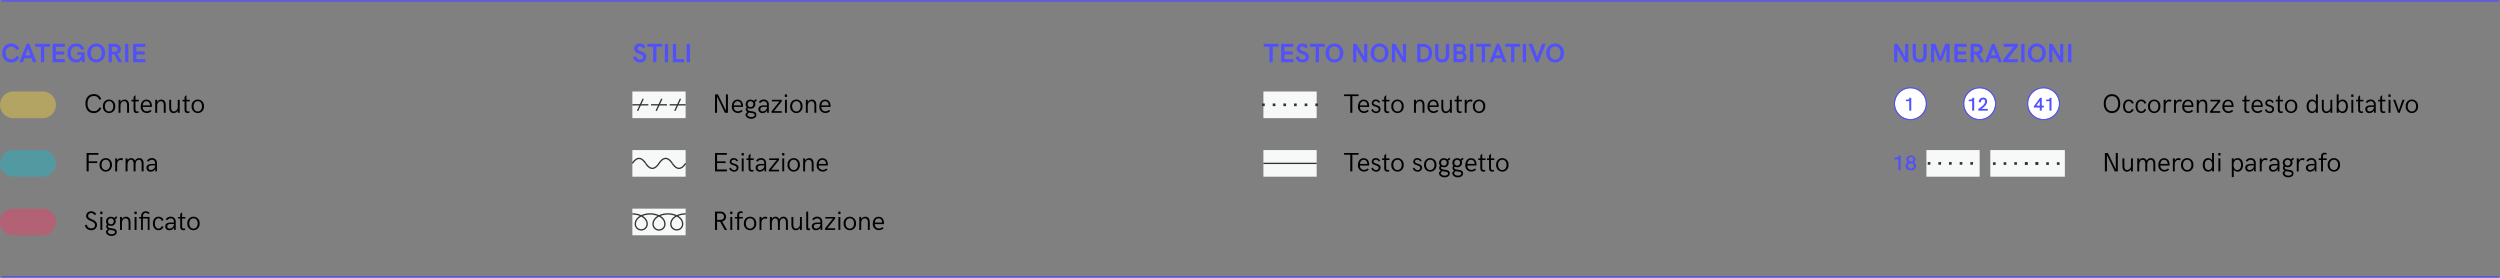 <svg xmlns="http://www.w3.org/2000/svg" viewBox="0 0 938.926 104.361"><rect x="0" y="0" width="938.926" height="104.361" fill="#808080" stroke="none"/><g id="elements"><rect id="legend-bg-transparent" x="0.5" y="0.352" width="938" height="110" fill="none"/><g id="Testo_non_dubitativo" data-name="Testo non dubitativo"><g style="isolation:isolate"><path d="M476.761,17.561h-2.163v-1.108h5.562v1.108H478.001v5.791h-1.24Z" fill="#5151fc"/><path d="M481.15,16.452h4.59v1.138h-3.35v1.743h3.12V20.471h-3.12V22.18h3.35v1.172h-4.59Z" fill="#5151fc"/><path d="M486.561,21.404l1.23-.312a1.315,1.315,0,0,0,1.431,1.24c.737,0,1.138-.391,1.138-.879,0-1.431-3.34-.952-3.34-3.198a1.951,1.951,0,0,1,2.153-1.904,2.309,2.309,0,0,1,2.1,1.211l-1.03.63a1.249,1.249,0,0,0-1.113-.737.786.786,0,0,0-.869.737c0,1.299,3.34.859,3.34,3.149A2.169,2.169,0,0,1,489.202,23.43,2.507,2.507,0,0,1,486.561,21.404Z" fill="#5151fc"/><path d="M494.134,17.561h-2.163v-1.108h5.562v1.108H495.374v5.791h-1.24Z" fill="#5151fc"/><path d="M497.845,19.9a3.337,3.337,0,1,1,6.66,0,3.337,3.337,0,1,1-6.66,0Zm5.352,0c0-1.299-.542-2.446-2.021-2.446s-2.021,1.147-2.021,2.446c0,1.304.542,2.451,2.021,2.451S503.196,21.203,503.196,19.9Z" fill="#5151fc"/><path d="M508.196,16.452h1.23l2.9,4.829v-4.829h1.191v6.899h-1.24L509.388,18.513v4.839h-1.191Z" fill="#5151fc"/><path d="M514.808,19.9a3.337,3.337,0,1,1,6.66,0,3.337,3.337,0,1,1-6.66,0Zm5.352,0c0-1.299-.542-2.446-2.021-2.446s-2.021,1.147-2.021,2.446c0,1.304.542,2.451,2.021,2.451S520.159,21.203,520.159,19.9Z" fill="#5151fc"/><path d="M522.757,16.452h1.23l2.9,4.829v-4.829h1.191v6.899h-1.24L523.948,18.513v4.839h-1.191Z" fill="#5151fc"/><path d="M532.259,16.452h2.002c2.349,0,3.589,1.26,3.589,3.501,0,2.148-1.279,3.398-3.599,3.398h-1.992Zm1.87,5.762c1.523,0,2.48-.591,2.48-2.314,0-1.636-.669-2.31-2.368-2.31H533.499v4.624Z" fill="#5151fc"/><path d="M538.982,20.661v-4.209h1.235v4.067c0,1.113.293,1.733,1.401,1.733,1.113,0,1.401-.62,1.401-1.733V16.452h1.24v4.16c0,1.738-.791,2.837-2.642,2.837S538.982,22.351,538.982,20.661Z" fill="#5151fc"/><path d="M545.877,16.452h2.393c1.05,0,2.207.479,2.207,1.86a1.558,1.558,0,0,1-.767,1.348,1.917,1.917,0,0,1,1.108,1.689,2.066,2.066,0,0,1-2.251,2.002H545.877Zm2.51,2.778c.483,0,.952-.171.952-.85,0-.537-.459-.811-1.05-.811h-1.172V19.231Zm.2,2.939c.64,0,1.011-.308,1.011-.957a.963.963,0,0,0-1.06-.913h-1.421v1.87Z" fill="#5151fc"/><path d="M552.098,16.452h1.24v6.899h-1.24Z" fill="#5151fc"/><path d="M556.487,17.561h-2.163v-1.108h5.562v1.108h-2.158v5.791h-1.24Z" fill="#5151fc"/><path d="M562.161,16.452h.928l2.749,6.899H564.5l-.532-1.499h-2.681l-.537,1.499h-1.353Zm1.387,4.341-.918-2.52L561.707,20.793Z" fill="#5151fc"/><path d="M567.508,17.561h-2.163v-1.108h5.562v1.108h-2.158v5.791h-1.24Z" fill="#5151fc"/><path d="M571.897,16.452h1.24v6.899h-1.24Z" fill="#5151fc"/><path d="M574.085,16.452H575.457l1.86,4.888,1.851-4.888h1.357l-2.749,6.899h-.928Z" fill="#5151fc"/><path d="M580.735,19.9a3.337,3.337,0,1,1,6.66,0,3.337,3.337,0,1,1-6.66,0Zm5.352,0c0-1.299-.542-2.446-2.021-2.446s-2.021,1.147-2.021,2.446c0,1.304.542,2.451,2.021,2.451S586.087,21.203,586.087,19.9Z" fill="#5151fc"/></g></g><rect id="Rectangle_19" data-name="Rectangle 19" x="474.5" y="34.364" width="20" height="10" fill="#f7f8f8"/><line id="Line_63" data-name="Line 63" x1="474.5" y1="39.364" x2="494.5" y2="39.364" fill="none" stroke="#333" stroke-linecap="square" stroke-miterlimit="10" stroke-dasharray="0 4"/><g id="Testo_neutro" data-name="Testo neutro"><g style="isolation:isolate"><path d="M507.122,36.104H504.793v-.64h5.439v.64h-2.329V42.364h-.781Z"/><path d="M510.018,39.952c0-1.309.703-2.534,2.119-2.534,1.582,0,2.07,1.255,2.07,2.378,0,.127-.015.288-.024.376h-3.398A1.444,1.444,0,0,0,512.21,41.793a1.705,1.705,0,0,0,1.372-.522l.498.4a2.392,2.392,0,0,1-1.865.762A2.211,2.211,0,0,1,510.018,39.952Zm3.491-.376c-.02-.781-.371-1.558-1.372-1.558-.894,0-1.313.728-1.353,1.558Z"/><path d="M514.993,41.256l.615-.317a1.237,1.237,0,0,0,1.216.928c.552,0,.957-.278.957-.806,0-1.313-2.593-.669-2.593-2.324a1.392,1.392,0,0,1,1.548-1.353,1.733,1.733,0,0,1,1.602.972l-.537.308a1.15,1.15,0,0,0-1.089-.688c-.527,0-.855.273-.855.674,0,1.123,2.632.532,2.632,2.324a1.521,1.521,0,0,1-1.675,1.489A1.893,1.893,0,0,1,514.993,41.256Z"/><path d="M519.876,41.07V38.082h-.781v-.596h.786V36.388l.723-.684v1.782h1.235v.596h-1.235V41.075c0,.537.264.786.62.786a1.164,1.164,0,0,0,.488-.122v.625a1.966,1.966,0,0,1-.654.098C520.193,42.462,519.876,41.905,519.876,41.07Z"/><path d="M522.547,39.913a2.321,2.321,0,1,1,4.624,0,2.323,2.323,0,1,1-4.624,0Zm3.887,0c0-.977-.488-1.924-1.572-1.924s-1.582.947-1.582,1.924c0,.986.498,1.943,1.572,1.943C525.945,41.856,526.434,40.88,526.434,39.913Z"/><path d="M531.053,37.486h.728v.85a1.752,1.752,0,0,1,1.572-.938c1.162,0,1.636.928,1.636,2.002V42.364h-.723V39.473c0-.674-.249-1.455-1.108-1.455-.767,0-1.377.601-1.377,1.812V42.364h-.728Z"/><path d="M536.141,39.952c0-1.309.703-2.534,2.119-2.534,1.582,0,2.07,1.255,2.07,2.378,0,.127-.015.288-.024.376h-3.398a1.444,1.444,0,0,0,1.426,1.621,1.705,1.705,0,0,0,1.372-.522l.498.4a2.392,2.392,0,0,1-1.865.762A2.211,2.211,0,0,1,536.141,39.952Zm3.491-.376c-.02-.781-.371-1.558-1.372-1.558-.894,0-1.313.728-1.353,1.558Z"/><path d="M541.331,40.318v-2.832h.728V40.367c0,.703.19,1.489,1.025,1.489a1.566,1.566,0,0,0,1.455-1.67v-2.7h.723V42.364h-.723v-.825a1.736,1.736,0,0,1-1.533.933C541.805,42.472,541.331,41.534,541.331,40.318Z"/><path d="M547.083,41.07V38.082h-.781v-.596h.786V36.388l.723-.684v1.782h1.235v.596h-1.235V41.075c0,.537.264.786.62.786a1.164,1.164,0,0,0,.488-.122v.625a1.966,1.966,0,0,1-.654.098C547.4,42.462,547.083,41.905,547.083,41.07Z"/><path d="M550.105,37.486h.728v.864a1.572,1.572,0,0,1,1.44-.967,1.268,1.268,0,0,1,.786.254l-.308.63a.888.888,0,0,0-.596-.186c-.83,0-1.333.669-1.333,1.846V42.364h-.718Z"/><path d="M553.187,39.913a2.321,2.321,0,1,1,4.624,0,2.323,2.323,0,1,1-4.624,0Zm3.887,0c0-.977-.488-1.924-1.572-1.924s-1.582.947-1.582,1.924c0,.986.498,1.943,1.572,1.943C556.585,41.856,557.073,40.88,557.073,39.913Z"/></g></g><rect id="Rectangle_20" data-name="Rectangle 20" x="474.5" y="56.364" width="20" height="10" fill="#f7f8f8"/><line id="Line_64" data-name="Line 64" x1="474.5" y1="61.364" x2="494.5" y2="61.364" fill="none" stroke="#333" stroke-miterlimit="10" stroke-width="0.5"/><g id="Testo_soggetto" data-name="Testo soggetto"><g style="isolation:isolate"><path d="M507.122,58.104H504.793v-.64h5.439v.64h-2.329V64.364h-.781Z"/><path d="M510.018,61.952c0-1.309.703-2.534,2.119-2.534,1.582,0,2.07,1.255,2.07,2.378,0,.127-.015.288-.024.376h-3.398A1.444,1.444,0,0,0,512.21,63.793a1.705,1.705,0,0,0,1.372-.522l.498.4a2.392,2.392,0,0,1-1.865.762A2.211,2.211,0,0,1,510.018,61.952Zm3.491-.376c-.02-.781-.371-1.558-1.372-1.558-.894,0-1.313.728-1.353,1.558Z"/><path d="M514.993,63.256l.615-.317a1.237,1.237,0,0,0,1.216.928c.552,0,.957-.278.957-.806,0-1.313-2.593-.669-2.593-2.324a1.392,1.392,0,0,1,1.548-1.353,1.733,1.733,0,0,1,1.602.972l-.537.308a1.15,1.15,0,0,0-1.089-.688c-.527,0-.855.273-.855.674,0,1.123,2.632.532,2.632,2.324a1.521,1.521,0,0,1-1.675,1.489A1.893,1.893,0,0,1,514.993,63.256Z"/><path d="M519.876,63.07V60.082h-.781v-.596h.786V58.388l.723-.684v1.782h1.235v.596h-1.235V63.075c0,.537.264.786.62.786a1.164,1.164,0,0,0,.488-.122v.625a1.966,1.966,0,0,1-.654.098C520.193,64.462,519.876,63.905,519.876,63.07Z"/><path d="M522.547,61.913a2.321,2.321,0,1,1,4.624,0,2.323,2.323,0,1,1-4.624,0Zm3.887,0c0-.977-.488-1.924-1.572-1.924s-1.582.947-1.582,1.924c0,.986.498,1.943,1.572,1.943C525.945,63.856,526.434,62.88,526.434,61.913Z"/><path d="M530.584,63.256l.615-.317a1.237,1.237,0,0,0,1.216.928c.552,0,.957-.278.957-.806,0-1.313-2.593-.669-2.593-2.324a1.392,1.392,0,0,1,1.548-1.353,1.733,1.733,0,0,1,1.602.972l-.537.308a1.15,1.15,0,0,0-1.089-.688c-.527,0-.855.273-.855.674,0,1.123,2.632.532,2.632,2.324a1.521,1.521,0,0,1-1.675,1.489A1.893,1.893,0,0,1,530.584,63.256Z"/><path d="M534.852,61.913a2.321,2.321,0,1,1,4.624,0,2.323,2.323,0,1,1-4.624,0Zm3.887,0c0-.977-.488-1.924-1.572-1.924s-1.582.947-1.582,1.924c0,.986.498,1.943,1.572,1.943C538.25,63.856,538.738,62.88,538.738,61.913Z"/><path d="M544.48,65.116c0,1.006-.928,1.484-1.953,1.484-1.27,0-2.104-.732-2.104-1.66a1.288,1.288,0,0,1,.015-.186l.703-.708a1.082,1.082,0,0,1-.62-1.001.998.998,0,0,1,.356-.806,1.625,1.625,0,0,1-.41-1.113,1.705,1.705,0,0,1,1.826-1.709,1.855,1.855,0,0,1,1.26.454l.732-.664.415.518-.786.62a1.761,1.761,0,0,1,.181.791,1.661,1.661,0,0,1-1.802,1.68,2.079,2.079,0,0,1-.918-.205.463.463,0,0,0-.21.376c0,.503.61.649,1.304.747C543.46,63.866,544.48,64.013,544.48,65.116Zm-.649.054c0-.625-.742-.649-1.577-.791a4.949,4.949,0,0,1-.581-.127l-.576.703c.005.503.542,1.001,1.489,1.001C543.23,65.956,543.831,65.702,543.831,65.17ZM541.209,61.112a1.077,1.077,0,1,0,2.153,0,1.077,1.077,0,1,0-2.153,0Z"/><path d="M549.48,65.116c0,1.006-.928,1.484-1.953,1.484-1.27,0-2.104-.732-2.104-1.66a1.288,1.288,0,0,1,.015-.186l.703-.708a1.082,1.082,0,0,1-.62-1.001.998.998,0,0,1,.356-.806,1.625,1.625,0,0,1-.41-1.113,1.705,1.705,0,0,1,1.826-1.709,1.855,1.855,0,0,1,1.26.454l.732-.664.415.518-.786.62a1.761,1.761,0,0,1,.181.791,1.661,1.661,0,0,1-1.802,1.68,2.079,2.079,0,0,1-.918-.205.463.463,0,0,0-.21.376c0,.503.61.649,1.304.747C548.46,63.866,549.48,64.013,549.48,65.116Zm-.649.054c0-.625-.742-.649-1.577-.791a4.949,4.949,0,0,1-.581-.127l-.576.703c.005.503.542,1.001,1.489,1.001C548.23,65.956,548.831,65.702,548.831,65.17ZM546.209,61.112a1.077,1.077,0,1,0,2.153,0,1.077,1.077,0,1,0-2.153,0Z"/><path d="M550.34,61.952c0-1.309.703-2.534,2.119-2.534,1.582,0,2.07,1.255,2.07,2.378,0,.127-.015.288-.024.376h-3.398a1.444,1.444,0,0,0,1.426,1.621,1.705,1.705,0,0,0,1.372-.522l.498.4a2.392,2.392,0,0,1-1.865.762A2.211,2.211,0,0,1,550.34,61.952Zm3.491-.376c-.02-.781-.371-1.558-1.372-1.558-.894,0-1.313.728-1.353,1.558Z"/><path d="M555.96,63.07V60.082h-.781v-.596h.786V58.388l.723-.684v1.782h1.235v.596H556.688V63.075c0,.537.264.786.62.786a1.164,1.164,0,0,0,.488-.122v.625a1.966,1.966,0,0,1-.654.098C556.277,64.462,555.96,63.905,555.96,63.07Z"/><path d="M559.246,63.07V60.082h-.781v-.596h.786V58.388l.723-.684v1.782H561.209v.596h-1.235V63.075c0,.537.264.786.62.786a1.164,1.164,0,0,0,.488-.122v.625a1.966,1.966,0,0,1-.654.098C559.563,64.462,559.246,63.905,559.246,63.07Z"/><path d="M561.917,61.913a2.321,2.321,0,1,1,4.624,0,2.323,2.323,0,1,1-4.624,0Zm3.887,0c0-.977-.488-1.924-1.572-1.924s-1.582.947-1.582,1.924c0,.986.498,1.943,1.572,1.943C565.315,63.856,565.804,62.88,565.804,61.913Z"/></g></g><g id="Stili"><g style="isolation:isolate"><path d="M237.72,21.404l1.23-.312a1.315,1.315,0,0,0,1.431,1.24c.737,0,1.138-.391,1.138-.879,0-1.431-3.34-.952-3.34-3.198a1.951,1.951,0,0,1,2.153-1.904,2.309,2.309,0,0,1,2.1,1.211l-1.03.63a1.249,1.249,0,0,0-1.113-.737.786.786,0,0,0-.869.737c0,1.299,3.34.859,3.34,3.149A2.169,2.169,0,0,1,240.361,23.43,2.507,2.507,0,0,1,237.72,21.404Z" fill="#5151fc"/><path d="M245.293,17.561h-2.163v-1.108h5.562v1.108h-2.158v5.791H245.293Z" fill="#5151fc"/><path d="M249.683,16.452h1.24v6.899h-1.24Z" fill="#5151fc"/><path d="M252.7,16.452h1.24V22.18h2.949v1.172H252.7Z" fill="#5151fc"/><path d="M257.891,16.452h1.24v6.899h-1.24Z" fill="#5151fc"/></g></g><rect id="Rectangle_16" data-name="Rectangle 16" x="237.5" y="34.364" width="20" height="10" fill="#f7f8f8"/><line id="Line_57" data-name="Line 57" x1="241.557" y1="37.098" x2="239.444" y2="41.63" fill="none" stroke="#333" stroke-miterlimit="10" stroke-width="0.5"/><line id="Line_58" data-name="Line 58" x1="248.557" y1="37.098" x2="246.444" y2="41.63" fill="none" stroke="#333" stroke-miterlimit="10" stroke-width="0.5"/><line id="Line_59" data-name="Line 59" x1="255.557" y1="37.098" x2="253.444" y2="41.63" fill="none" stroke="#333" stroke-miterlimit="10" stroke-width="0.5"/><line id="Line_60" data-name="Line 60" x1="237.5" y1="39.364" x2="243.5" y2="39.364" fill="none" stroke="#333" stroke-miterlimit="10" stroke-width="0.5"/><line id="Line_61" data-name="Line 61" x1="244.5" y1="39.364" x2="250.5" y2="39.364" fill="none" stroke="#333" stroke-miterlimit="10" stroke-width="0.5"/><line id="Line_62" data-name="Line 62" x1="251.5" y1="39.364" x2="257.5" y2="39.364" fill="none" stroke="#333" stroke-miterlimit="10" stroke-width="0.5"/><g id="Negazione"><g style="isolation:isolate"><path d="M268.535,35.465h1.118l2.969,6.079v-6.079h.767V42.364h-1.133l-2.949-6.089V42.364h-.771Z"/><path d="M274.858,39.952c0-1.309.703-2.534,2.119-2.534,1.582,0,2.07,1.255,2.07,2.378,0,.127-.015.288-.024.376H275.625a1.444,1.444,0,0,0,1.426,1.621,1.705,1.705,0,0,0,1.372-.522l.498.4a2.392,2.392,0,0,1-1.865.762A2.211,2.211,0,0,1,274.858,39.952Zm3.491-.376c-.02-.781-.371-1.558-1.372-1.558-.894,0-1.313.728-1.353,1.558Z"/><path d="M284.067,43.116c0,1.006-.928,1.484-1.953,1.484-1.27,0-2.104-.732-2.104-1.66a1.287,1.287,0,0,1,.015-.186l.703-.708a1.082,1.082,0,0,1-.62-1.001.998.998,0,0,1,.356-.806,1.625,1.625,0,0,1-.41-1.113,1.705,1.705,0,0,1,1.826-1.709,1.855,1.855,0,0,1,1.26.454l.732-.664.415.518-.786.62a1.761,1.761,0,0,1,.181.791,1.661,1.661,0,0,1-1.802,1.68,2.079,2.079,0,0,1-.918-.205.462.462,0,0,0-.21.376c0,.503.61.649,1.304.747C283.047,41.866,284.067,42.013,284.067,43.116Zm-.649.054c0-.625-.742-.649-1.577-.791a4.949,4.949,0,0,1-.581-.127l-.576.703c.005.503.542,1.001,1.489,1.001C282.817,43.956,283.418,43.702,283.418,43.17Zm-2.622-4.058a1.077,1.077,0,1,0,2.153,0,1.077,1.077,0,1,0-2.153,0Z"/><path d="M284.81,41.007c0-.977.762-1.431,2.148-1.431h1.113c0-.918-.312-1.558-1.196-1.558a1.605,1.605,0,0,0-1.353.737l-.532-.415a2.164,2.164,0,0,1,1.841-.957,1.797,1.797,0,0,1,1.909,1.987V42.364h-.62l-.015-.942a1.821,1.821,0,0,1-1.714,1.04A1.43,1.43,0,0,1,284.81,41.007Zm3.262-.879h-1.045c-.967,0-1.465.249-1.465.898,0,.581.405.82.913.82A1.683,1.683,0,0,0,288.071,40.128Z"/><path d="M293.599,38.087,290.669,41.739h2.93v.625h-3.838v-.552l2.983-3.73h-2.842v-.596h3.696Z"/><path d="M294.756,35.465h.83v.938h-.83Zm.054,2.021h.723V42.364h-.723Z"/><path d="M296.782,39.913a2.321,2.321,0,1,1,4.624,0,2.323,2.323,0,1,1-4.624,0Zm3.887,0c0-.977-.488-1.924-1.572-1.924s-1.582.947-1.582,1.924c0,.986.498,1.943,1.572,1.943C300.181,41.856,300.669,40.88,300.669,39.913Z"/><path d="M302.646,37.486h.728v.85a1.752,1.752,0,0,1,1.572-.938c1.162,0,1.636.928,1.636,2.002V42.364h-.723V39.473c0-.674-.249-1.455-1.108-1.455-.767,0-1.377.601-1.377,1.812V42.364h-.728Z"/><path d="M307.734,39.952c0-1.309.703-2.534,2.119-2.534,1.582,0,2.07,1.255,2.07,2.378,0,.127-.015.288-.024.376H308.501a1.444,1.444,0,0,0,1.426,1.621,1.705,1.705,0,0,0,1.372-.522l.498.4a2.392,2.392,0,0,1-1.865.762A2.211,2.211,0,0,1,307.734,39.952Zm3.491-.376c-.02-.781-.371-1.558-1.372-1.558-.894,0-1.313.728-1.353,1.558Z"/></g></g><rect id="Rectangle_17" data-name="Rectangle 17" x="237.5" y="56.364" width="20" height="10" fill="#f7f8f8"/><path id="Path_2" data-name="Path 2" d="M242.5,61.364s-1.12-1.878-2.5-1.878-2.5,1.878-2.5,1.878" fill="none" stroke="#333" stroke-miterlimit="10" stroke-width="0.5"/><path id="Path_3" data-name="Path 3" d="M252.5,61.364s-1.12-1.878-2.5-1.878-2.5,1.878-2.5,1.878-1.12,1.877-2.5,1.877-2.5-1.877-2.5-1.877" fill="none" stroke="#333" stroke-miterlimit="10" stroke-width="0.5"/><path id="Path_4" data-name="Path 4" d="M257.5,61.364s-1.12,1.877-2.5,1.877-2.5-1.877-2.5-1.877" fill="none" stroke="#333" stroke-miterlimit="10" stroke-width="0.5"/><g id="Esitazione"><g style="isolation:isolate"><path d="M268.534,57.465H273.002v.669h-3.691V60.585h3.208v.649h-3.208v2.422H273.002v.708h-4.468Z"/><path d="M273.861,63.256l.615-.317a1.237,1.237,0,0,0,1.216.928c.552,0,.957-.278.957-.806,0-1.313-2.593-.669-2.593-2.324a1.392,1.392,0,0,1,1.548-1.353,1.733,1.733,0,0,1,1.602.972l-.537.308a1.15,1.15,0,0,0-1.089-.688c-.527,0-.854.273-.854.674,0,1.123,2.632.532,2.632,2.324a1.521,1.521,0,0,1-1.675,1.489A1.893,1.893,0,0,1,273.861,63.256Z"/><path d="M278.524,57.465h.83v.938h-.83Zm.054,2.021h.723V64.364h-.723Z"/><path d="M281.127,63.07V60.082h-.781v-.596h.786V58.388l.723-.684v1.782h1.235v.596h-1.235V63.075c0,.537.264.786.62.786a1.164,1.164,0,0,0,.488-.122v.625a1.966,1.966,0,0,1-.654.098C281.444,64.462,281.127,63.905,281.127,63.07Z"/><path d="M283.803,63.007c0-.977.762-1.431,2.148-1.431h1.113c0-.918-.312-1.558-1.196-1.558a1.605,1.605,0,0,0-1.353.737l-.532-.415a2.164,2.164,0,0,1,1.841-.957,1.797,1.797,0,0,1,1.909,1.987V64.364h-.62l-.015-.942a1.821,1.821,0,0,1-1.714,1.04A1.43,1.43,0,0,1,283.803,63.007Zm3.262-.879h-1.045c-.967,0-1.465.249-1.465.898,0,.581.405.82.913.82A1.683,1.683,0,0,0,287.064,62.128Z"/><path d="M292.592,60.087l-2.93,3.652h2.93v.625h-3.838v-.552l2.983-3.73h-2.842v-.596h3.696Z"/><path d="M293.749,57.465h.83v.938H293.749Zm.054,2.021h.723V64.364h-.723Z"/><path d="M295.775,61.913a2.321,2.321,0,1,1,4.624,0,2.323,2.323,0,1,1-4.624,0Zm3.887,0c0-.977-.488-1.924-1.572-1.924s-1.582.947-1.582,1.924c0,.986.498,1.943,1.572,1.943C299.174,63.856,299.662,62.88,299.662,61.913Z"/><path d="M301.64,59.486h.728v.85a1.752,1.752,0,0,1,1.572-.938c1.162,0,1.636.928,1.636,2.002V64.364h-.723V61.473c0-.674-.249-1.455-1.108-1.455-.767,0-1.377.601-1.377,1.812V64.364h-.728Z"/><path d="M306.728,61.952c0-1.309.703-2.534,2.119-2.534,1.582,0,2.07,1.255,2.07,2.378,0,.127-.015.288-.024.376h-3.398a1.444,1.444,0,0,0,1.426,1.621,1.705,1.705,0,0,0,1.372-.522l.498.4a2.392,2.392,0,0,1-1.865.762A2.211,2.211,0,0,1,306.728,61.952Zm3.491-.376c-.02-.781-.371-1.558-1.372-1.558-.894,0-1.313.728-1.353,1.558Z"/></g></g><rect id="Rectangle_18" data-name="Rectangle 18" x="237.5" y="78.364" width="20" height="10" fill="#f7f8f8"/><path id="Path_5" data-name="Path 5" d="M250.833,80.347c2.9,0,5.556,1.465,5.556,3.811a2.223,2.223,0,0,1-4.445,0c0-2.346,2.659-3.811,5.556-3.811" fill="none" stroke="#333" stroke-miterlimit="10" stroke-width="0.5"/><path id="Path_6" data-name="Path 6" d="M244.167,80.347c2.9,0,5.555,1.465,5.555,3.811a2.222,2.222,0,0,1-4.444.016v-.016c0-2.346,2.658-3.811,5.555-3.811" fill="none" stroke="#333" stroke-miterlimit="10" stroke-width="0.5"/><path id="Path_7" data-name="Path 7" d="M237.5,80.347c2.9,0,5.556,1.465,5.556,3.811a2.223,2.223,0,0,1-4.445,0c0-2.346,2.659-3.811,5.556-3.811" fill="none" stroke="#333" stroke-miterlimit="10" stroke-width="0.5"/><g id="Riformulazione"><g style="isolation:isolate"><path d="M268.535,79.474h1.973a1.959,1.959,0,0,1,2.168,1.914,1.763,1.763,0,0,1-1.47,1.787l1.87,3.198h-.908l-1.724-3.096h-1.133v3.096h-.776Zm2.1,3.091c.737-.039,1.279-.435,1.279-1.177a1.234,1.234,0,0,0-1.396-1.23h-1.196v2.407Z"/><path d="M274.233,79.465h.83v.938h-.83Zm.054,2.021h.723V86.364h-.723Z"/><path d="M276.885,82.082h-.889v-.596h.894v-.82a1.225,1.225,0,0,1,1.318-1.304,1.825,1.825,0,0,1,.801.186l-.176.581a1.387,1.387,0,0,0-.571-.151c-.376,0-.649.229-.649.728v.781h1.401v.596h-1.401V86.364h-.728Z"/><path d="M279.39,83.913a2.321,2.321,0,1,1,4.624,0,2.323,2.323,0,1,1-4.624,0Zm3.887,0c0-.977-.488-1.924-1.572-1.924s-1.582.947-1.582,1.924c0,.986.498,1.943,1.572,1.943C282.788,85.856,283.276,84.88,283.276,83.913Z"/><path d="M285.254,81.486h.728v.864a1.572,1.572,0,0,1,1.44-.967,1.268,1.268,0,0,1,.786.254l-.308.63a.888.888,0,0,0-.596-.186c-.83,0-1.333.669-1.333,1.846V86.364h-.718Z"/><path d="M289.146,81.486h.737V82.243a1.529,1.529,0,0,1,2.817.161,1.618,1.618,0,0,1,1.519-1.021c1.206,0,1.694.933,1.694,2.017V86.364h-.737V83.473c0-.664-.2-1.47-1.045-1.47-.801,0-1.235.854-1.235,1.655V86.364h-.742V83.454c0-.674-.19-1.45-1.025-1.45-.811,0-1.245.933-1.245,1.816V86.364h-.737Z"/><path d="M297.231,84.318v-2.832h.728V84.367c0,.703.19,1.489,1.025,1.489a1.567,1.567,0,0,0,1.455-1.67v-2.7h.723V86.364h-.723v-.825a1.736,1.736,0,0,1-1.533.933C297.705,86.472,297.231,85.534,297.231,84.318Z"/><path d="M304.243,85.778v.586a2.381,2.381,0,0,1-.659.098c-.737,0-.791-.498-.791-1.084V79.465h.737v6.084c0,.015.02.278.239.278A2.891,2.891,0,0,0,304.243,85.778Z"/><path d="M304.883,85.007c0-.977.762-1.431,2.148-1.431h1.113c0-.918-.312-1.558-1.196-1.558a1.605,1.605,0,0,0-1.353.737l-.532-.415a2.164,2.164,0,0,1,1.841-.957,1.797,1.797,0,0,1,1.909,1.987V86.364h-.62l-.015-.942a1.821,1.821,0,0,1-1.714,1.04A1.43,1.43,0,0,1,304.883,85.007Zm3.262-.879h-1.045c-.967,0-1.465.249-1.465.898,0,.581.405.82.913.82A1.683,1.683,0,0,0,308.145,84.128Z"/><path d="M313.672,82.087l-2.93,3.652h2.93v.625H309.834v-.552l2.983-3.73h-2.842v-.596h3.696Z"/><path d="M314.829,79.465h.83v.938h-.83Zm.054,2.021h.723V86.364h-.723Z"/><path d="M316.855,83.913a2.321,2.321,0,1,1,4.624,0,2.323,2.323,0,1,1-4.624,0Zm3.887,0c0-.977-.488-1.924-1.572-1.924s-1.582.947-1.582,1.924c0,.986.498,1.943,1.572,1.943C320.254,85.856,320.742,84.88,320.742,83.913Z"/><path d="M322.72,81.486h.728v.85a1.752,1.752,0,0,1,1.572-.938c1.162,0,1.636.928,1.636,2.002V86.364h-.723V83.473c0-.674-.249-1.455-1.108-1.455-.767,0-1.377.601-1.377,1.812V86.364h-.728Z"/><path d="M327.808,83.952c0-1.309.703-2.534,2.119-2.534,1.582,0,2.07,1.255,2.07,2.378,0,.127-.015.288-.024.376h-3.398A1.444,1.444,0,0,0,330,85.793a1.705,1.705,0,0,0,1.372-.522l.498.4a2.392,2.392,0,0,1-1.865.762A2.211,2.211,0,0,1,327.808,83.952Zm3.491-.376c-.02-.781-.371-1.558-1.372-1.558-.894,0-1.313.728-1.353,1.558Z"/></g></g><g id="Categorie" style="isolation:isolate"><g style="isolation:isolate"><path d="M.9,19.9a3.237,3.237,0,0,1,3.33-3.56A3.14,3.14,0,0,1,7.248,18.323l-1.157.459a1.734,1.734,0,0,0-1.87-1.26,2.046,2.046,0,0,0-2.09,2.329c0,1.372.63,2.422,2.109,2.422A1.815,1.815,0,0,0,6.11,20.994l1.147.469a3.13,3.13,0,0,1-3.018,1.987A3.235,3.235,0,0,1,.9,19.9Z" fill="#5151fc"/><path d="M10.026,16.452h.928l2.749,6.899H12.365l-.532-1.499H9.152l-.537,1.499H7.263Zm1.387,4.341-.918-2.52L9.572,20.793Z" fill="#5151fc"/><path d="M15.373,17.561H13.21v-1.108h5.562v1.108H16.613v5.791H15.373Z" fill="#5151fc"/><path d="M19.763,16.452h4.59v1.138H21.003v1.743h3.12V20.471H21.003V22.18h3.35v1.172H19.763Z" fill="#5151fc"/><path d="M25.334,19.9c0-1.89,1.05-3.56,3.33-3.56a3.136,3.136,0,0,1,3.008,1.982l-1.099.459a1.893,1.893,0,0,0-1.919-1.357c-1.46,0-2.09,1.147-2.09,2.427,0,1.372.63,2.49,2.109,2.49a1.898,1.898,0,0,0,1.929-1.719H29.035v-1.001h2.769v3.73h-.981l-.107-.972a2.284,2.284,0,0,1-2.041,1.069A3.235,3.235,0,0,1,25.334,19.9Z" fill="#5151fc"/><path d="M32.824,19.9a3.337,3.337,0,1,1,6.66,0,3.337,3.337,0,1,1-6.66,0Zm5.352,0c0-1.299-.542-2.446-2.021-2.446s-2.021,1.147-2.021,2.446c0,1.304.542,2.451,2.021,2.451S38.176,21.203,38.176,19.9Z" fill="#5151fc"/><path d="M40.773,16.452h2.231a2.139,2.139,0,0,1,2.388,2.031,1.891,1.891,0,0,1-1.348,1.797l1.919,3.081H44.543l-1.699-2.959h-.83v2.959H40.773Zm2.344,2.939c.659-.029,1.05-.371,1.05-.889,0-.571-.444-.942-1.152-.942h-.991v1.831Z" fill="#5151fc"/><path d="M46.965,16.452h1.24v6.899H46.965Z" fill="#5151fc"/><path d="M49.982,16.452h4.59v1.138H51.223v1.743h3.12V20.471H51.223V22.18h3.35v1.172H49.982Z" fill="#5151fc"/></g></g><g id="Numero_di_paragrafo" data-name="Numero di paragrafo"><g style="isolation:isolate"><path d="M790.535,57.465h1.118l2.969,6.079v-6.079h.767V64.364h-1.133l-2.949-6.089V64.364h-.771Z"/><path d="M797.122,62.318v-2.832h.728V62.367c0,.703.19,1.489,1.025,1.489a1.567,1.567,0,0,0,1.455-1.67v-2.7h.723V64.364h-.723v-.825a1.736,1.736,0,0,1-1.533.933C797.596,64.472,797.122,63.534,797.122,62.318Z"/><path d="M802.698,59.486h.737V60.243a1.529,1.529,0,0,1,2.817.161,1.618,1.618,0,0,1,1.519-1.021c1.206,0,1.694.933,1.694,2.017V64.364h-.737V61.473c0-.664-.2-1.47-1.045-1.47-.801,0-1.235.854-1.235,1.655V64.364h-.742V61.454c0-.674-.19-1.45-1.025-1.45-.811,0-1.245.933-1.245,1.816V64.364h-.737Z"/><path d="M810.618,61.952c0-1.309.703-2.534,2.119-2.534,1.582,0,2.07,1.255,2.07,2.378,0,.127-.015.288-.024.376h-3.398a1.444,1.444,0,0,0,1.426,1.621,1.705,1.705,0,0,0,1.372-.522l.498.4a2.392,2.392,0,0,1-1.865.762A2.211,2.211,0,0,1,810.618,61.952Zm3.491-.376c-.02-.781-.371-1.558-1.372-1.558-.894,0-1.313.728-1.353,1.558Z"/><path d="M816.062,59.486H816.79v.864a1.572,1.572,0,0,1,1.44-.967,1.268,1.268,0,0,1,.786.254l-.308.63a.888.888,0,0,0-.596-.186c-.83,0-1.333.669-1.333,1.846V64.364h-.718Z"/><path d="M819.144,61.913a2.321,2.321,0,1,1,4.624,0,2.323,2.323,0,1,1-4.624,0Zm3.887,0c0-.977-.488-1.924-1.572-1.924s-1.582.947-1.582,1.924c0,.986.498,1.943,1.572,1.943C822.542,63.856,823.03,62.88,823.03,61.913Z"/><path d="M831.507,57.465V64.364h-.708l-.015-.679a1.734,1.734,0,0,1-1.528.776c-1.25,0-1.958-1.147-1.958-2.539,0-1.396.708-2.539,1.953-2.539a1.746,1.746,0,0,1,1.528.767V57.465Zm-.669,4.458c0-.986-.4-1.924-1.396-1.924-.977,0-1.396.938-1.396,1.924,0,.996.42,1.924,1.396,1.924C830.438,63.847,830.838,62.924,830.838,61.923Z"/><path d="M833.118,57.465h.83v.938h-.83Zm.054,2.021h.723V64.364h-.723Z"/><path d="M838.196,59.486h.732v.664a1.743,1.743,0,0,1,1.489-.767c1.309,0,1.992,1.143,1.992,2.539,0,1.382-.679,2.539-1.987,2.539A1.75,1.75,0,0,1,838.929,63.7v2.803h-.732Zm3.481,2.437c0-.986-.435-1.924-1.411-1.924-.991,0-1.406.938-1.406,1.924,0,.996.415,1.924,1.406,1.924C841.243,63.847,841.678,62.919,841.678,61.923Z"/><path d="M843.255,63.007c0-.977.762-1.431,2.148-1.431h1.113c0-.918-.312-1.558-1.196-1.558a1.605,1.605,0,0,0-1.353.737l-.532-.415a2.164,2.164,0,0,1,1.841-.957,1.797,1.797,0,0,1,1.909,1.987V64.364h-.62l-.015-.942a1.821,1.821,0,0,1-1.714,1.04A1.43,1.43,0,0,1,843.255,63.007Zm3.262-.879h-1.045c-.967,0-1.465.249-1.465.898,0,.581.405.82.913.82A1.683,1.683,0,0,0,846.517,62.128Z"/><path d="M848.704,59.486h.728v.864a1.572,1.572,0,0,1,1.44-.967,1.268,1.268,0,0,1,.786.254l-.308.63a.888.888,0,0,0-.596-.186c-.83,0-1.333.669-1.333,1.846V64.364h-.718Z"/><path d="M852.151,63.007c0-.977.762-1.431,2.148-1.431h1.113c0-.918-.312-1.558-1.196-1.558a1.605,1.605,0,0,0-1.353.737l-.532-.415a2.164,2.164,0,0,1,1.841-.957,1.797,1.797,0,0,1,1.909,1.987V64.364h-.62l-.015-.942a1.821,1.821,0,0,1-1.714,1.04A1.43,1.43,0,0,1,852.151,63.007Zm3.262-.879h-1.045c-.967,0-1.465.249-1.465.898,0,.581.405.82.913.82A1.683,1.683,0,0,0,855.413,62.128Z"/><path d="M861.365,65.116c0,1.006-.928,1.484-1.953,1.484-1.27,0-2.104-.732-2.104-1.66a1.287,1.287,0,0,1,.015-.186l.703-.708a1.082,1.082,0,0,1-.62-1.001.998.998,0,0,1,.356-.806,1.625,1.625,0,0,1-.41-1.113,1.705,1.705,0,0,1,1.826-1.709,1.855,1.855,0,0,1,1.26.454l.732-.664.415.518-.786.62a1.761,1.761,0,0,1,.181.791,1.661,1.661,0,0,1-1.802,1.68,2.079,2.079,0,0,1-.918-.205.462.462,0,0,0-.21.376c0,.503.61.649,1.304.747C860.345,63.866,861.365,64.013,861.365,65.116Zm-.649.054c0-.625-.742-.649-1.577-.791a4.949,4.949,0,0,1-.581-.127l-.576.703c.005.503.542,1.001,1.489,1.001C860.115,65.956,860.716,65.702,860.716,65.17Zm-2.622-4.058a1.077,1.077,0,1,0,2.153,0,1.077,1.077,0,1,0-2.153,0Z"/><path d="M862.601,59.486h.728v.864a1.572,1.572,0,0,1,1.44-.967,1.268,1.268,0,0,1,.786.254l-.308.63a.888.888,0,0,0-.596-.186c-.83,0-1.333.669-1.333,1.846V64.364h-.718Z"/><path d="M866.048,63.007c0-.977.762-1.431,2.148-1.431h1.113c0-.918-.312-1.558-1.196-1.558a1.605,1.605,0,0,0-1.353.737l-.532-.415a2.164,2.164,0,0,1,1.841-.957,1.797,1.797,0,0,1,1.909,1.987V64.364h-.62l-.015-.942a1.821,1.821,0,0,1-1.714,1.04A1.43,1.43,0,0,1,866.048,63.007Zm3.262-.879h-1.045c-.967,0-1.465.249-1.465.898,0,.581.405.82.913.82A1.683,1.683,0,0,0,869.31,62.128Z"/><path d="M871.722,60.082H870.833v-.596h.894v-.82a1.225,1.225,0,0,1,1.318-1.304,1.825,1.825,0,0,1,.801.186l-.176.581a1.387,1.387,0,0,0-.571-.151c-.376,0-.649.229-.649.728v.781h1.401v.596h-1.401V64.364h-.728Z"/><path d="M874.227,61.913a2.321,2.321,0,1,1,4.624,0,2.323,2.323,0,1,1-4.624,0Zm3.887,0c0-.977-.488-1.924-1.572-1.924s-1.582.947-1.582,1.924c0,.986.498,1.943,1.572,1.943C877.625,63.856,878.113,62.88,878.113,61.913Z"/></g></g><g id="Numerazioni" style="isolation:isolate"><g style="isolation:isolate"><path d="M711.389,16.452h1.23l2.9,4.829v-4.829h1.191v6.899h-1.24L712.58,18.513v4.839h-1.191Z" fill="#5151fc"/><path d="M718.332,20.661v-4.209h1.235v4.067c0,1.113.293,1.733,1.401,1.733,1.113,0,1.401-.62,1.401-1.733V16.452h1.24v4.16c0,1.738-.791,2.837-2.642,2.837S718.332,22.351,718.332,20.661Z" fill="#5151fc"/><path d="M725.227,16.452h1.67l1.831,4.907,1.831-4.907h1.67v6.899h-1.191V18.191l-1.709,4.561H728.127l-1.709-4.561v5.161h-1.191Z" fill="#5151fc"/><path d="M734.006,16.452h4.59v1.138H735.246v1.743h3.12V20.471H735.246V22.18h3.35v1.172h-4.59Z" fill="#5151fc"/><path d="M740.085,16.452h2.231a2.139,2.139,0,0,1,2.388,2.031,1.891,1.891,0,0,1-1.348,1.797l1.919,3.081h-1.421l-1.699-2.959h-.83v2.959H740.085Zm2.344,2.939c.659-.029,1.05-.371,1.05-.889,0-.571-.444-.942-1.152-.942H741.335v1.831Z" fill="#5151fc"/><path d="M748.19,16.452h.928l2.749,6.899H750.529l-.532-1.499h-2.681l-.537,1.499h-1.353Zm1.387,4.341-.918-2.52-.923,2.52Z" fill="#5151fc"/><path d="M752.302,22.493l3.853-4.902h-3.633v-1.138h5.342v.898l-3.828,4.883h3.828v1.118h-5.562Z" fill="#5151fc"/><path d="M759.113,16.452h1.24v6.899h-1.24Z" fill="#5151fc"/><path d="M761.643,19.9a3.337,3.337,0,1,1,6.66,0,3.337,3.337,0,1,1-6.66,0Zm5.352,0c0-1.299-.542-2.446-2.021-2.446s-2.021,1.147-2.021,2.446c0,1.304.542,2.451,2.021,2.451S766.994,21.203,766.994,19.9Z" fill="#5151fc"/><path d="M769.592,16.452h1.23l2.9,4.829v-4.829h1.191v6.899h-1.24L770.783,18.513v4.839H769.592Z" fill="#5151fc"/><path d="M776.691,16.452h1.24v6.899h-1.24Z" fill="#5151fc"/></g></g><g id="Occorrenze_testo_dubitativo" data-name="Occorrenze testo dubitativo"><g style="isolation:isolate"><path d="M790.101,38.912c0-1.909.991-3.55,3.091-3.55,2.109,0,3.105,1.641,3.105,3.55,0,1.914-.996,3.55-3.105,3.55C791.092,42.462,790.101,40.826,790.101,38.912Zm5.444,0c0-1.475-.674-2.832-2.354-2.832-1.655,0-2.334,1.357-2.334,2.832,0,1.48.679,2.837,2.334,2.837C794.871,41.749,795.545,40.391,795.545,38.912Z"/><path d="M797.356,39.932c0-1.309.703-2.549,2.109-2.549a2,2,0,0,1,1.899,1.299l-.688.293a1.234,1.234,0,0,0-1.211-.977c-1.011,0-1.362,1.055-1.362,1.934,0,.894.342,1.914,1.362,1.914a1.224,1.224,0,0,0,1.211-.952l.635.273a1.861,1.861,0,0,1-1.836,1.294C798.069,42.462,797.356,41.256,797.356,39.932Z"/><path d="M802.063,39.932c0-1.309.703-2.549,2.109-2.549a2,2,0,0,1,1.899,1.299l-.688.293a1.234,1.234,0,0,0-1.211-.977c-1.011,0-1.362,1.055-1.362,1.934,0,.894.342,1.914,1.362,1.914a1.224,1.224,0,0,0,1.211-.952l.635.273a1.861,1.861,0,0,1-1.836,1.294C802.776,42.462,802.063,41.256,802.063,39.932Z"/><path d="M806.741,39.913a2.321,2.321,0,1,1,4.624,0,2.323,2.323,0,1,1-4.624,0Zm3.887,0c0-.977-.488-1.924-1.572-1.924s-1.582.947-1.582,1.924c0,.986.498,1.943,1.572,1.943C810.14,41.856,810.628,40.88,810.628,39.913Z"/><path d="M812.605,37.486h.728v.864a1.572,1.572,0,0,1,1.44-.967,1.268,1.268,0,0,1,.786.254l-.308.63a.888.888,0,0,0-.596-.186c-.83,0-1.333.669-1.333,1.846V42.364h-.718Z"/><path d="M816.497,37.486h.728v.864a1.572,1.572,0,0,1,1.44-.967,1.268,1.268,0,0,1,.786.254l-.308.63a.888.888,0,0,0-.596-.186c-.83,0-1.333.669-1.333,1.846V42.364h-.718Z"/><path d="M819.603,39.952c0-1.309.703-2.534,2.119-2.534,1.582,0,2.07,1.255,2.07,2.378,0,.127-.015.288-.024.376h-3.398a1.444,1.444,0,0,0,1.426,1.621,1.705,1.705,0,0,0,1.372-.522l.498.4a2.392,2.392,0,0,1-1.865.762A2.211,2.211,0,0,1,819.603,39.952Zm3.491-.376c-.02-.781-.371-1.558-1.372-1.558-.894,0-1.313.728-1.353,1.558Z"/><path d="M825.047,37.486h.728v.85a1.752,1.752,0,0,1,1.572-.938c1.162,0,1.636.928,1.636,2.002V42.364h-.723V39.473c0-.674-.249-1.455-1.108-1.455-.767,0-1.377.601-1.377,1.812V42.364h-.728Z"/><path d="M833.851,38.087,830.921,41.739h2.93v.625H830.013v-.552l2.983-3.73h-2.842v-.596h3.696Z"/><path d="M834.666,39.952c0-1.309.703-2.534,2.119-2.534,1.582,0,2.07,1.255,2.07,2.378,0,.127-.015.288-.024.376h-3.398a1.444,1.444,0,0,0,1.426,1.621,1.705,1.705,0,0,0,1.372-.522l.498.4a2.392,2.392,0,0,1-1.865.762A2.211,2.211,0,0,1,834.666,39.952Zm3.491-.376c-.02-.781-.371-1.558-1.372-1.558-.894,0-1.313.728-1.353,1.558Z"/><path d="M842.928,41.07V38.082h-.781v-.596h.786V36.388l.723-.684v1.782h1.235v.596h-1.235V41.075c0,.537.264.786.62.786a1.164,1.164,0,0,0,.488-.122v.625a1.966,1.966,0,0,1-.654.098C843.245,42.462,842.928,41.905,842.928,41.07Z"/><path d="M845.623,39.952c0-1.309.703-2.534,2.119-2.534,1.582,0,2.07,1.255,2.07,2.378,0,.127-.015.288-.024.376h-3.398a1.444,1.444,0,0,0,1.426,1.621,1.705,1.705,0,0,0,1.372-.522l.498.4a2.392,2.392,0,0,1-1.865.762A2.211,2.211,0,0,1,845.623,39.952Zm3.491-.376c-.02-.781-.371-1.558-1.372-1.558-.894,0-1.313.728-1.353,1.558Z"/><path d="M850.599,41.256l.615-.317a1.237,1.237,0,0,0,1.216.928c.552,0,.957-.278.957-.806,0-1.313-2.593-.669-2.593-2.324a1.392,1.392,0,0,1,1.548-1.353,1.733,1.733,0,0,1,1.602.972l-.537.308a1.15,1.15,0,0,0-1.089-.688c-.527,0-.854.273-.854.674,0,1.123,2.632.532,2.632,2.324a1.521,1.521,0,0,1-1.675,1.489A1.893,1.893,0,0,1,850.599,41.256Z"/><path d="M855.481,41.07V38.082h-.781v-.596h.786V36.388l.723-.684v1.782h1.235v.596H856.209V41.075c0,.537.264.786.62.786a1.164,1.164,0,0,0,.488-.122v.625a1.966,1.966,0,0,1-.654.098C855.799,42.462,855.481,41.905,855.481,41.07Z"/><path d="M858.152,39.913a2.321,2.321,0,1,1,4.624,0,2.323,2.323,0,1,1-4.624,0Zm3.887,0c0-.977-.488-1.924-1.572-1.924s-1.582.947-1.582,1.924c0,.986.498,1.943,1.572,1.943C861.551,41.856,862.039,40.88,862.039,39.913Z"/><path d="M870.516,35.465V42.364h-.708l-.015-.679a1.734,1.734,0,0,1-1.528.776c-1.25,0-1.958-1.147-1.958-2.539,0-1.396.708-2.539,1.953-2.539a1.746,1.746,0,0,1,1.528.767V35.465Zm-.669,4.458c0-.986-.4-1.924-1.396-1.924-.977,0-1.396.938-1.396,1.924,0,.996.42,1.924,1.396,1.924C869.446,41.847,869.847,40.924,869.847,39.923Z"/><path d="M872.01,40.318v-2.832h.728V40.367c0,.703.19,1.489,1.025,1.489a1.567,1.567,0,0,0,1.455-1.67v-2.7h.723V42.364h-.723v-.825a1.736,1.736,0,0,1-1.533.933C872.483,42.472,872.01,41.534,872.01,40.318Z"/><path d="M878.323,41.7v.664h-.728V35.465h.728v2.686a1.747,1.747,0,0,1,1.514-.767c1.274,0,1.968,1.147,1.968,2.539s-.693,2.539-1.963,2.539A1.747,1.747,0,0,1,878.323,41.7Zm2.754-1.777c0-.986-.444-1.924-1.426-1.924-.977,0-1.392.938-1.392,1.924,0,.996.415,1.924,1.392,1.924C880.633,41.847,881.077,40.919,881.077,39.923Z"/><path d="M883.05,35.465h.83v.938h-.83Zm.054,2.021h.723V42.364h-.723Z"/><path d="M885.652,41.07V38.082h-.781v-.596h.786V36.388l.723-.684v1.782h1.235v.596h-1.235V41.075c0,.537.264.786.62.786a1.164,1.164,0,0,0,.488-.122v.625a1.966,1.966,0,0,1-.654.098C885.97,42.462,885.652,41.905,885.652,41.07Z"/><path d="M888.328,41.007c0-.977.762-1.431,2.148-1.431h1.113c0-.918-.312-1.558-1.196-1.558a1.605,1.605,0,0,0-1.353.737l-.532-.415a2.164,2.164,0,0,1,1.841-.957,1.797,1.797,0,0,1,1.909,1.987V42.364h-.62l-.015-.942a1.821,1.821,0,0,1-1.714,1.04A1.43,1.43,0,0,1,888.328,41.007Zm3.262-.879h-1.045c-.967,0-1.465.249-1.465.898,0,.581.405.82.913.82A1.683,1.683,0,0,0,891.59,40.128Z"/><path d="M893.943,41.07V38.082h-.781v-.596h.786V36.388l.723-.684v1.782h1.235v.596H894.671V41.075c0,.537.264.786.62.786a1.164,1.164,0,0,0,.488-.122v.625a1.966,1.966,0,0,1-.654.098C894.261,42.462,893.943,41.905,893.943,41.07Z"/><path d="M897.02,35.465h.83v.938h-.83Zm.054,2.021h.723V42.364h-.723Z"/><path d="M898.802,37.486h.796l1.348,3.931,1.357-3.931h.781l-1.816,4.878h-.645Z"/><path d="M903.528,39.913a2.321,2.321,0,1,1,4.624,0,2.323,2.323,0,1,1-4.624,0Zm3.887,0c0-.977-.488-1.924-1.572-1.924s-1.582.947-1.582,1.924c0,.986.498,1.943,1.572,1.943C906.927,41.856,907.415,40.88,907.415,39.913Z"/></g></g><g id="Ellipse_4" data-name="Ellipse 4"><circle cx="743.5" cy="38.944" r="5.793" fill="#fff"/><circle cx="743.5" cy="38.944" r="6" fill="none" stroke="#5151fc" stroke-width="0.414"/></g><g id="Ellipse_7" data-name="Ellipse 7"><circle cx="767.5" cy="38.944" r="5.793" fill="#fff"/><circle cx="767.5" cy="38.944" r="6" fill="none" stroke="#5151fc" stroke-width="0.414"/></g><g id="Ellipse_6" data-name="Ellipse 6"><circle cx="717.5" cy="38.944" r="5.793" fill="#fff"/><circle cx="717.5" cy="38.944" r="6" fill="none" stroke="#5151fc" stroke-width="0.414"/></g><g id="_12" data-name=" 12" style="isolation:isolate"><g style="isolation:isolate"><path d="M740.688,37.979h-1.278v-.584h.775a.495.495,0,0,0,.54-.544V36.731h.718v4.83h-.755Z" fill="#5151fc"/><path d="M742.992,40.939a11.303,11.303,0,0,0,1.732-1.337,2.241,2.241,0,0,0,.817-1.482.688.688,0,0,0-.729-.766c-.618,0-.857.52-.882,1.08l-.748-.055a1.604,1.604,0,0,1,1.62-1.713,1.408,1.408,0,0,1,1.511,1.415,3.012,3.012,0,0,1-1.118,2.007,5.518,5.518,0,0,1-.987.789h2.345v.684h-3.562Z" fill="#5151fc"/></g></g><g id="_41" data-name=" 41" style="isolation:isolate"><g style="isolation:isolate"><path d="M766.071,40.375h-2.231V39.93l2.334-3.199h.649v2.957h.772v.688h-.772v1.186h-.752Zm0-.688V37.901l-1.265,1.787Z" fill="#5151fc"/><path d="M769.726,37.979h-1.278v-.584h.775a.495.495,0,0,0,.54-.544V36.731h.718v4.83h-.755Z" fill="#5151fc"/></g></g><g id="_1" data-name=" 1" style="isolation:isolate"><g style="isolation:isolate"><path d="M717.057,37.979h-1.278v-.584h.775a.495.495,0,0,0,.54-.544V36.731h.718v4.83h-.755Z" fill="#5151fc"/></g></g><rect id="Rectangle_19-2" data-name="Rectangle 19-2" x="723.5" y="56.364" width="20" height="10" fill="#f7f8f8"/><rect id="Rectangle_24" data-name="Rectangle 24" x="747.5" y="56.364" width="28" height="10" fill="#f7f8f8"/><line id="Line_63-2" data-name="Line 63-2" x1="724.5" y1="61.364" x2="742.992" y2="61.364" fill="none" stroke="#333" stroke-linecap="square" stroke-miterlimit="10" stroke-dasharray="0 4"/><line id="Line_67" data-name="Line 67" x1="749" y1="61.434" x2="767.5" y2="61.364" fill="none" stroke="#333" stroke-linecap="square" stroke-miterlimit="10" stroke-dasharray="0 4"/><line id="Line_68" data-name="Line 68" x1="761" y1="61.434" x2="776" y2="61.434" fill="none" stroke="#333" stroke-linecap="square" stroke-miterlimit="10" stroke-dasharray="0 4"/><g id="_18" data-name=" 18" style="isolation:isolate"><g style="isolation:isolate"><path d="M712.963,59.84H711.502v-.668h.887a.566.566,0,0,0,.617-.621v-.137h.82v5.52h-.863Z" fill="#5151fc"/><path d="M715.682,62.371a1.547,1.547,0,0,1,.855-1.418,1.385,1.385,0,0,1-.574-1.141,1.721,1.721,0,0,1,3.406-.008,1.407,1.407,0,0,1-.57,1.148,1.53,1.53,0,0,1,.848,1.41c0,1.113-.949,1.648-1.98,1.648C716.627,64.012,715.682,63.469,715.682,62.371Zm3.098-.051c0-.617-.492-.957-1.121-.957-.637,0-1.121.34-1.121.953a.991.991,0,0,0,1.121.957C718.26,63.274,718.779,62.961,718.779,62.321ZM718.541,59.856a.862.862,0,1,0-.859.785A.781.781,0,0,0,718.541,59.856Z" fill="#5151fc"/></g></g><line x1="0.5" y1="103.962" x2="938.5" y2="103.962" fill="none" stroke="#5151fc" stroke-miterlimit="10" stroke-width="0.5"/><line x1="0.5" y1="0.352" x2="938.5" y2="0.352" fill="none" stroke="#5151fc" stroke-miterlimit="10" stroke-width="0.5"/></g><g id="Layer_1" data-name="Layer 1"><g id="Ultimo-viene-il-corvo" style="isolation:isolate"><g style="isolation:isolate"><path d="M32.103,38.897c0-1.904.938-3.545,3.135-3.545a2.726,2.726,0,0,1,2.759,1.836l-.713.308a1.968,1.968,0,0,0-2.08-1.426c-1.685,0-2.339,1.328-2.339,2.817,0,1.523.674,2.861,2.358,2.861A2.028,2.028,0,0,0,37.293,40.308l.713.308a2.923,2.923,0,0,1-2.832,1.846C33.084,42.462,32.103,40.846,32.103,38.897Z"/><path d="M38.655,39.913a2.321,2.321,0,1,1,4.624,0,2.323,2.323,0,1,1-4.624,0Zm3.887,0c0-.977-.488-1.924-1.572-1.924s-1.582.947-1.582,1.924c0,.986.498,1.943,1.572,1.943C42.054,41.856,42.542,40.88,42.542,39.913Z"/><path d="M44.52,37.486h.728v.85a1.752,1.752,0,0,1,1.572-.938c1.162,0,1.636.928,1.636,2.002V42.364h-.723V39.473c0-.674-.249-1.455-1.108-1.455-.767,0-1.377.601-1.377,1.812V42.364h-.728Z"/><path d="M50.159,41.07V38.082h-.781v-.596h.786V36.388l.723-.684v1.782h1.235v.596H50.887V41.075c0,.537.264.786.62.786a1.164,1.164,0,0,0,.488-.122v.625a1.966,1.966,0,0,1-.654.098C50.477,42.462,50.159,41.905,50.159,41.07Z"/><path d="M52.854,39.952c0-1.309.703-2.534,2.119-2.534,1.582,0,2.07,1.255,2.07,2.378,0,.127-.015.288-.024.376H53.621a1.444,1.444,0,0,0,1.426,1.621,1.705,1.705,0,0,0,1.372-.522l.498.4a2.392,2.392,0,0,1-1.865.762A2.211,2.211,0,0,1,52.854,39.952Zm3.491-.376c-.02-.781-.371-1.558-1.372-1.558-.894,0-1.313.728-1.353,1.558Z"/><path d="M58.299,37.486h.728v.85a1.752,1.752,0,0,1,1.572-.938c1.162,0,1.636.928,1.636,2.002V42.364h-.723V39.473c0-.674-.249-1.455-1.108-1.455-.767,0-1.377.601-1.377,1.812V42.364h-.728Z"/><path d="M63.553,40.318v-2.832h.728V40.367c0,.703.19,1.489,1.025,1.489a1.566,1.566,0,0,0,1.455-1.67v-2.7h.723V42.364h-.723v-.825a1.736,1.736,0,0,1-1.533.933C64.026,42.472,63.553,41.534,63.553,40.318Z"/><path d="M69.305,41.07V38.082h-.781v-.596h.786V36.388l.723-.684v1.782h1.235v.596H70.032V41.075c0,.537.264.786.62.786a1.164,1.164,0,0,0,.488-.122v.625a1.966,1.966,0,0,1-.654.098C69.622,42.462,69.305,41.905,69.305,41.07Z"/><path d="M71.976,39.913a2.321,2.321,0,1,1,4.624,0,2.323,2.323,0,1,1-4.624,0Zm3.887,0c0-.977-.488-1.924-1.572-1.924s-1.582.947-1.582,1.924c0,.986.498,1.943,1.572,1.943C75.374,41.856,75.862,40.88,75.862,39.913Z"/></g></g><g id="L_entrata-in-guerra" data-name="L entrata-in-guerra" style="isolation:isolate"><g style="isolation:isolate"><path d="M32.526,57.465H36.95v.669H33.303V60.585h3.218v.649H33.303V64.364h-.776Z"/><path d="M37.409,61.913a2.321,2.321,0,1,1,4.624,0,2.323,2.323,0,1,1-4.624,0Zm3.887,0c0-.977-.488-1.924-1.572-1.924s-1.582.947-1.582,1.924c0,.986.498,1.943,1.572,1.943C40.808,63.856,41.296,62.88,41.296,61.913Z"/><path d="M43.273,59.486H44.001v.864a1.572,1.572,0,0,1,1.44-.967,1.268,1.268,0,0,1,.786.254l-.308.63a.888.888,0,0,0-.596-.186c-.83,0-1.333.669-1.333,1.846V64.364h-.718Z"/><path d="M47.165,59.486h.737V60.243a1.529,1.529,0,0,1,2.817.161,1.618,1.618,0,0,1,1.519-1.021c1.206,0,1.694.933,1.694,2.017V64.364h-.737V61.473c0-.664-.2-1.47-1.045-1.47-.801,0-1.235.854-1.235,1.655V64.364h-.742V61.454c0-.674-.19-1.45-1.025-1.45-.811,0-1.245.933-1.245,1.816V64.364H47.165Z"/><path d="M55.017,63.007c0-.977.762-1.431,2.148-1.431h1.113c0-.918-.312-1.558-1.196-1.558a1.605,1.605,0,0,0-1.353.737l-.532-.415a2.164,2.164,0,0,1,1.841-.957,1.797,1.797,0,0,1,1.909,1.987V64.364h-.62l-.015-.942a1.821,1.821,0,0,1-1.714,1.04A1.43,1.43,0,0,1,55.017,63.007Zm3.262-.879H57.233c-.967,0-1.465.249-1.465.898,0,.581.405.82.913.82A1.683,1.683,0,0,0,58.278,62.128Z"/></g></g><g id="I-racconti" style="isolation:isolate"><g style="isolation:isolate"><path d="M31.896,84.597l.723-.215a1.537,1.537,0,0,0,1.665,1.372c.825,0,1.396-.4,1.396-1.235,0-1.782-3.325-1.309-3.325-3.408a1.758,1.758,0,0,1,1.87-1.748,2.101,2.101,0,0,1,1.914,1.074l-.581.391a1.454,1.454,0,0,0-1.343-.796,1.039,1.039,0,0,0-1.108,1.011c0,1.548,3.325,1.191,3.325,3.418a1.981,1.981,0,0,1-2.153,1.982A2.25,2.25,0,0,1,31.896,84.597Z"/><path d="M37.648,79.465h.83v.938h-.83Zm.054,2.021h.723V86.364h-.723Z"/><path d="M43.84,87.116c0,1.006-.928,1.484-1.953,1.484-1.27,0-2.104-.732-2.104-1.66a1.287,1.287,0,0,1,.015-.186l.703-.708a1.082,1.082,0,0,1-.62-1.001.998.998,0,0,1,.356-.806,1.625,1.625,0,0,1-.41-1.113,1.705,1.705,0,0,1,1.826-1.709,1.855,1.855,0,0,1,1.26.454l.732-.664.415.518-.786.62a1.761,1.761,0,0,1,.181.791,1.661,1.661,0,0,1-1.802,1.68,2.079,2.079,0,0,1-.918-.205.462.462,0,0,0-.21.376c0,.503.61.649,1.304.747C42.819,85.866,43.84,86.013,43.84,87.116Zm-.649.054c0-.625-.742-.649-1.577-.791a4.949,4.949,0,0,1-.581-.127l-.576.703c.005.503.542,1.001,1.489,1.001C42.59,87.956,43.19,87.702,43.19,87.17Zm-2.622-4.058a1.077,1.077,0,1,0,2.153,0,1.077,1.077,0,1,0-2.153,0Z"/><path d="M45.075,81.486h.728v.85a1.752,1.752,0,0,1,1.572-.938c1.162,0,1.636.928,1.636,2.002V86.364h-.723V83.473c0-.674-.249-1.455-1.108-1.455-.767,0-1.377.601-1.377,1.812V86.364H45.075Z"/><path d="M50.495,79.465h.83v.938h-.83Zm.054,2.021h.723V86.364h-.723Z"/><path d="M52.976,82.082h-.718v-.596h.728c0-1.104.4-2.124,1.792-2.124a1.809,1.809,0,0,1,1.392.601l-.396.493a1.302,1.302,0,0,0-1.011-.474c-.879,0-1.104.698-1.104,1.504h2.5V86.364H55.5V82.082H53.659V86.364h-.684Z"/><path d="M57.424,83.932c0-1.309.703-2.549,2.109-2.549a2,2,0,0,1,1.899,1.299l-.688.293a1.234,1.234,0,0,0-1.211-.977c-1.011,0-1.362,1.055-1.362,1.934,0,.894.342,1.914,1.362,1.914a1.224,1.224,0,0,0,1.211-.952l.635.273A1.861,1.861,0,0,1,59.543,86.462C58.137,86.462,57.424,85.256,57.424,83.932Z"/><path d="M62.067,85.007c0-.977.762-1.431,2.148-1.431H65.329c0-.918-.312-1.558-1.196-1.558a1.605,1.605,0,0,0-1.353.737l-.532-.415a2.164,2.164,0,0,1,1.841-.957,1.797,1.797,0,0,1,1.909,1.987V86.364h-.62l-.015-.942a1.821,1.821,0,0,1-1.714,1.04A1.43,1.43,0,0,1,62.067,85.007Zm3.262-.879H64.284c-.967,0-1.465.249-1.465.898,0,.581.405.82.913.82A1.683,1.683,0,0,0,65.329,84.128Z"/><path d="M67.683,85.07V82.082h-.781v-.596h.786V80.388l.723-.684v1.782h1.235v.596H68.41V85.075c0,.537.264.786.62.786a1.164,1.164,0,0,0,.488-.122v.625a1.966,1.966,0,0,1-.654.098C68,86.462,67.683,85.905,67.683,85.07Z"/><path d="M70.354,83.913a2.321,2.321,0,1,1,4.624,0,2.323,2.323,0,1,1-4.624,0Zm3.887,0c0-.977-.488-1.924-1.572-1.924s-1.582.947-1.582,1.924c0,.986.498,1.943,1.572,1.943C73.752,85.856,74.24,84.88,74.24,83.913Z"/></g></g><path id="Rectangle_13359" data-name="Rectangle 13359" d="M5.012,34.364h11a5,5,0,0,1,5,5h0a5,5,0,0,1-5,5h-11a5,5,0,0,1-5-5h0A5,5,0,0,1,5.012,34.364Z" fill="#ffd93b" opacity="0.4" style="isolation:isolate"/><path id="Rectangle_13360" data-name="Rectangle 13360" d="M5.012,56.364h11a5,5,0,0,1,5,5h0a5,5,0,0,1-5,5h-11a5,5,0,0,1-5-5h0A5,5,0,0,1,5.012,56.364Z" fill="#10bed2" opacity="0.4" style="isolation:isolate"/><path id="Rectangle_13361" data-name="Rectangle 13361" d="M5.012,78.364h11a5,5,0,0,1,5,5h0a5,5,0,0,1-5,5h-11a5,5,0,0,1-5-5h0A5,5,0,0,1,5.012,78.364Z" fill="#f36" opacity="0.4" style="isolation:isolate"/></g></svg>